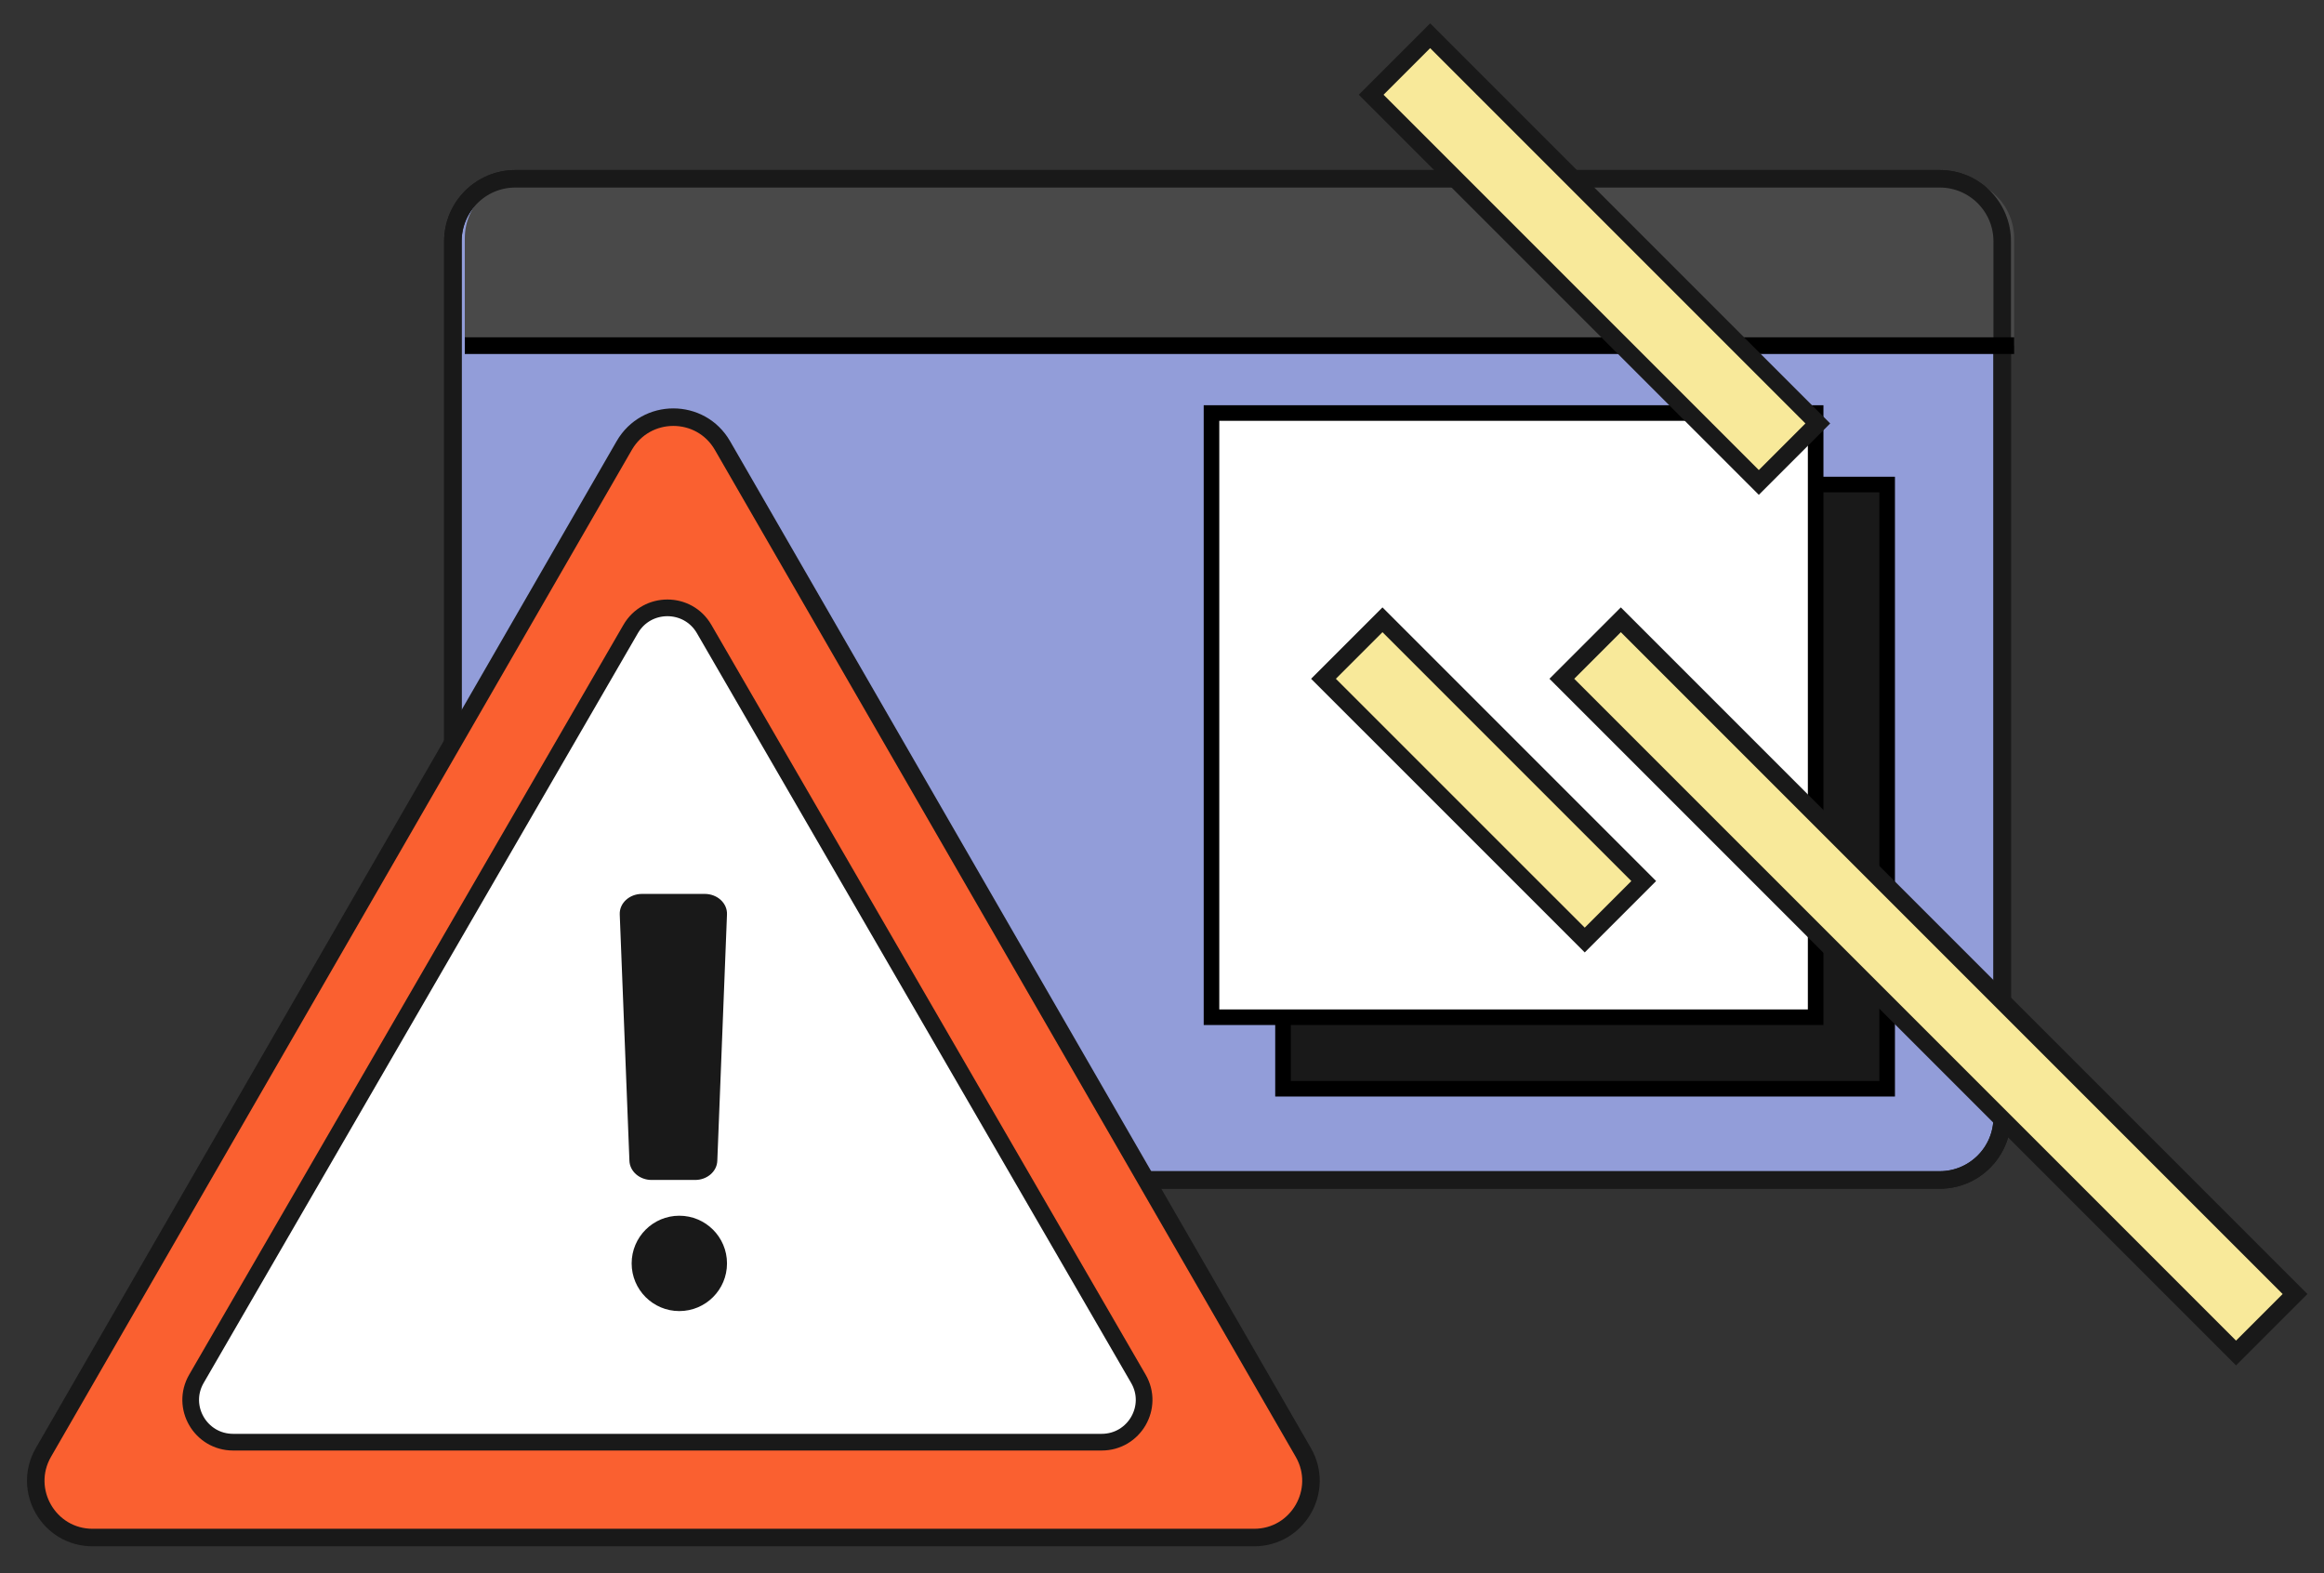 <svg width="195" height="132" viewBox="0 0 195 132" fill="none" xmlns="http://www.w3.org/2000/svg">
<rect x="0" y="0" width="195" height="132" fill="#333333" stroke="none"/>
<path d="M43.242 99H162.758C165.654 99 168 96.652 168 93.753V20.247C168 17.348 165.654 15 162.758 15H43.242C40.346 15 38 17.348 38 20.247V93.753C38 96.649 40.349 99 43.242 99Z" fill="#929DD9" stroke="#191919" stroke-width="1.47" stroke-miterlimit="10"/>
<path d="M39 20C39 17.239 41.239 15 44 15H164C166.761 15 169 17.239 169 20V29H39V20Z" fill="#494949"/>
<path d="M43.242 99H162.758C165.654 99 168 96.652 168 93.753V20.247C168 17.348 165.654 15 162.758 15H43.242C40.346 15 38 17.348 38 20.247V93.753C38 96.649 40.349 99 43.242 99Z" stroke="#191919" stroke-width="1.47" stroke-miterlimit="10"/>
<path d="M52.378 37.38L3.644 121.858C1.813 125.033 4.103 129 7.766 129H105.234C108.897 129 111.187 125.031 109.356 121.858L60.62 37.38C58.788 34.207 54.209 34.207 52.378 37.38Z" fill="#FA6030" stroke="#191919" stroke-width="1.47" stroke-miterlimit="10"/>
<path d="M52.918 52.772L16.482 115.681C15.113 118.046 16.825 121 19.564 121H92.436C95.175 121 96.888 118.044 95.518 115.681L59.08 52.772C57.711 50.409 54.288 50.409 52.918 52.772Z" fill="white" stroke="#191919" stroke-width="1.4" stroke-miterlimit="10"/>
<path d="M58.325 99H54.675C53.673 99 52.849 98.29 52.813 97.395L52.001 76.721C51.963 75.779 52.809 75 53.864 75H59.136C60.191 75 61.037 75.781 60.999 76.721L60.187 97.395C60.153 98.291 59.329 99 58.325 99Z" fill="#191919"/>
<path d="M57 110C54.791 110 53 108.209 53 106C53 103.791 54.791 102 57 102C59.209 102 61 103.791 61 106C61.002 108.209 59.211 110 57 110Z" fill="#191919"/>
<rect x="107.653" y="40.653" width="50.693" height="50.693" fill="#191919" stroke="black" stroke-width="1.307"/>
<rect x="101.653" y="34.653" width="50.693" height="50.693" fill="white" stroke="black" stroke-width="1.307"/>
<path d="M192.569 108.569L136 52L131.05 56.95L187.619 113.518L192.569 108.569Z" fill="#F8E99A" stroke="#191919" stroke-width="1.47" stroke-miterlimit="10"/>
<path d="M137.92 73.92L116 52L111.05 56.95L132.971 78.87L137.92 73.92Z" fill="#F8E99A" stroke="#191919" stroke-width="1.47" stroke-miterlimit="10"/>
<path d="M39 29H169" stroke="black" stroke-width="1.4"/>
<path d="M152.527 35.527L120 3L115.05 7.95L147.577 40.477L152.527 35.527Z" fill="#F8E99A" stroke="#191919" stroke-width="1.47" stroke-miterlimit="10"/>
</svg>
